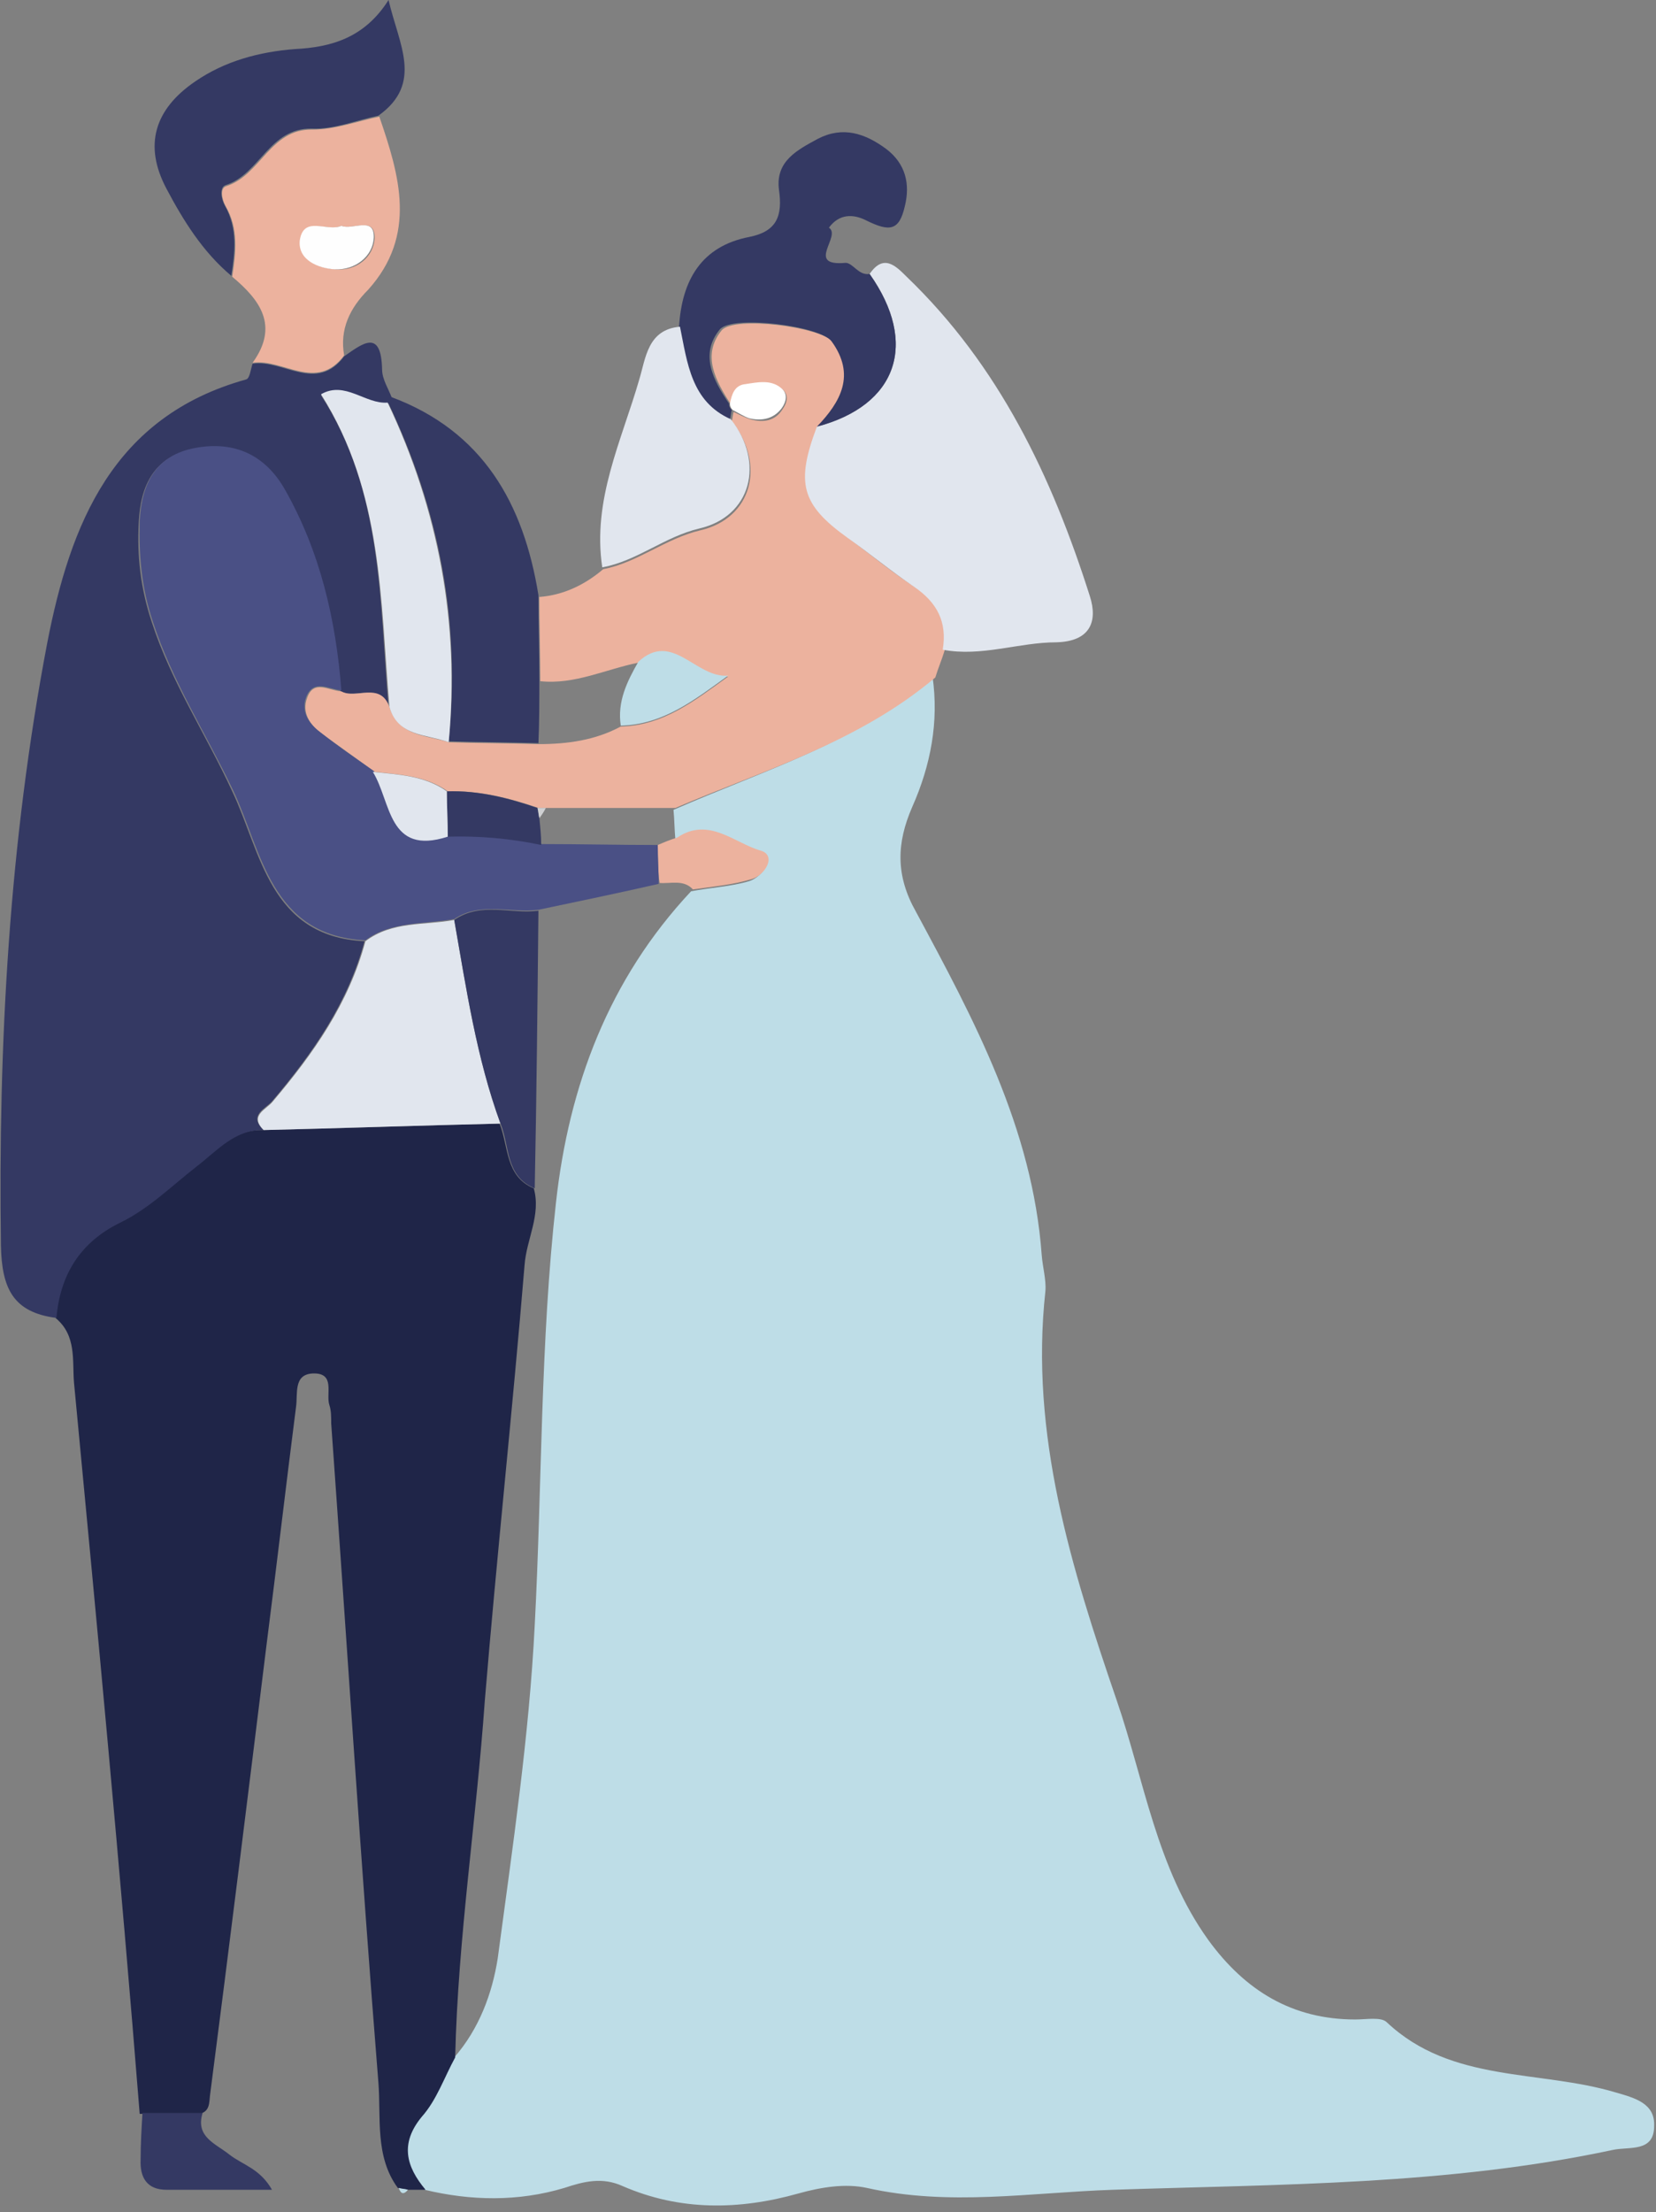 <svg width="179" height="239" viewBox="0 0 179 239" fill="none" xmlns="http://www.w3.org/2000/svg">
<rect x="0" y="0" width="179" height="239" fill="#808080" stroke="none"/>
<g clip-path="url(#clip0)">
<path d="M100.8 73.1C101.5 78 100.6 82.7 98.6 87.2C96.9 91.1 96.8 94.6 99 98.5C105.3 110.2 111.6 121.9 112.6 135.6C112.7 136.9 113.1 138.3 113 139.5C111.3 155 115.8 169.4 120.7 183.7C123.7 192.4 125 201.8 130.6 209.6C134.6 215.1 139.7 218.2 146.5 218.2C147.7 218.2 149.3 217.9 149.9 218.5C156.9 225.1 166.4 223.6 174.7 226.1C176.8 226.7 178.9 227.3 178.8 229.7C178.8 232.6 176.1 231.9 174.3 232.3C156.5 236.1 138.4 236 120.3 236.6C111.4 236.9 102.6 238.4 93.7 236.4C91.4 235.9 88.8 236.3 86.3 237C79.9 238.8 73.5 238.9 67.3 236.2C65.1 235.2 63.1 235.7 61 236.4C56 237.9 50.9 237.8 45.9 236.6C43.8 234.1 43.1 231.6 45.5 228.7C47 226.8 47.9 224.4 49.1 222.3C51.8 219.2 53.2 215.4 53.8 211.6C55.4 199.6 57.2 187.6 57.8 175.6C58.6 160.4 58.4 145.1 60.1 129.9C61.5 117.3 65.8 105.8 74.7 96.3C76.8 95.9 79 95.8 81 95.2C82.5 94.7 83.8 92.6 82 92.1C79.2 91.3 76.4 88.4 73 90.7C72.9 89.6 72.9 88.5 72.8 87.5C82.6 83.2 92.8 80.2 100.8 73.1Z" fill="#BEDDE7"/>
<path d="M49.2 222.3C48 224.5 47.2 226.9 45.6 228.7C43.2 231.6 43.9 234.1 46 236.6C45.3 236.6 44.7 236.6 44 236.6C43.7 236.5 43.3 236.5 43 236.4C40.5 233 41.2 228.8 40.9 225C39 201.3 37.5 177.5 35.8 153.8C35.8 153.1 35.8 152.4 35.6 151.8C35.2 150.6 36.3 148.3 33.8 148.4C31.7 148.5 32.2 150.6 32 152C30.9 160.6 29.9 169.2 28.8 177.8C26.8 194 24.8 210.2 22.7 226.4C22.6 227.2 22.7 228.1 21.6 228.4C19.4 228.4 17.3 228.4 15.1 228.4C13 202 10.5 175.7 8 149.4C7.8 147 8.3 144.3 6 142.4C6.4 137.7 8.6 134.2 12.9 132.1C16.1 130.5 18.5 128.1 21.2 126C23.3 124.3 25.3 122 28.4 122.1C36.9 121.9 45.5 121.6 54 121.4C55 123.9 54.6 127.1 57.7 128.4C58.5 131.3 56.9 133.9 56.7 136.7C55.4 152.4 53.7 168.1 52.4 183.8C51.5 196.6 49.5 209.4 49.2 222.3Z" fill="#1F2548"/>
<path d="M28.5 122.1C25.4 122 23.4 124.4 21.3 126C18.6 128.1 16.1 130.6 13 132.1C8.7 134.2 6.5 137.7 6.1 142.4C1.4 141.8 0.2 139.2 0.1 134.6C-0.2 112.7 1 91 5.1 69.5C7.6 56.6 12.2 45 26.6 41C27 40.9 27.1 39.9 27.3 39.3C30.6 38.8 34.2 42.5 37.2 38.5C39.2 37.1 41.2 35.5 41.3 39.9C41.3 41 42 42 42.4 43.1C42.3 43.3 42.1 43.4 42 43.6C39.5 43.8 37.3 41.2 34.7 42.7C41.4 53.1 41 64.9 42 76.4C41 73.6 38.4 75.6 36.8 74.7C36.2 67.1 34.4 59.7 30.7 53C28.6 49.3 25.3 47.7 21 48.5C16.7 49.3 15.2 52.4 15 56.4C14.8 60.1 15.2 63.6 16.4 67.2C18.5 73.7 22.3 79.4 25.1 85.5C28.2 92 29.1 101.2 39.4 101.7C37.6 108.4 33.8 113.8 29.4 119C28.7 119.8 26.8 120.5 28.5 122.1Z" fill="#343963"/>
<path d="M36.9 74.7C38.5 75.6 41.1 73.6 42.1 76.4C43.1 79.6 46.1 79.4 48.5 80.2C51.7 80.3 55 80.3 58.2 80.4C61.3 80.4 64.3 80 67.1 78.5C71.7 78.4 75.1 75.7 78.7 73.1C75.2 73.4 72.7 68.2 69 71.6C65.5 72.3 62.1 74 58.4 73.6C58.4 70.6 58.3 67.5 58.3 64.5C60.9 64.3 63.2 63.2 65.2 61.5C68.9 60.8 71.9 58.2 75.7 57.3C81.3 56 82.8 50.2 79.1 45.5C79.2 45.2 79.2 44.8 79.3 44.5C79.9 44.8 80.5 45.1 81.1 45.3C82.5 45.7 83.8 45.5 84.6 44.2C85.1 43.5 85.3 42.6 84.5 42C83.3 41.2 82 41.5 80.7 41.6C79.5 41.7 79.2 42.7 79 43.7C77.4 41.2 75.8 38.4 78 35.7C79.3 34.1 88.8 35.3 90.1 37C92.7 40.5 91.1 43.5 88.5 46.2C86.2 52.2 86.9 54.5 91.8 58.2C94.2 60 96.5 61.9 99 63.5C101.5 65.2 102.6 67.3 102.1 70.3C101.8 71.3 101.4 72.2 101.1 73.2C92.8 80.2 82.6 83.2 73 87.3C68.4 87.3 63.7 87.3 59.1 87.3C58.8 87.3 58.5 87.3 58.2 87.3C55 86.2 51.8 85.4 48.4 85.5C46 83.8 43.2 83.7 40.5 83.4C38.6 82 36.6 80.6 34.7 79.2C33.5 78.3 32.6 77 33.2 75.4C33.9 73.4 35.5 74.6 36.9 74.7Z" fill="#ECB29E"/>
<path d="M101.9 70.2C102.4 67.2 101.3 65.1 98.8 63.4C96.3 61.7 94 59.8 91.6 58.1C86.6 54.5 86 52.2 88.3 46.1C97 43.8 99.3 37.1 94 29.6C95.5 27.4 96.8 28.7 98 29.9C108 39.5 113.7 51.5 117.8 64.4C118.7 67.2 117.8 69.3 114.2 69.4C110.1 69.4 106.1 71 101.9 70.2Z" fill="#E1E6EE"/>
<path d="M94 29.6C99.3 37.1 97 43.8 88.3 46.1C90.9 43.4 92.5 40.5 89.9 36.9C88.7 35.2 79.1 34 77.8 35.6C75.6 38.3 77.1 41.1 78.8 43.6C78.8 43.9 78.9 44.1 79.1 44.3C79 44.6 79 45 78.9 45.3C74.6 43.3 74.2 39.2 73.4 35.3C73.7 30.3 75.8 26.6 81 25.6C84 25 84.6 23.3 84.2 20.5C83.8 17.4 86.2 16.2 88.4 15C91.1 13.6 93.5 14.4 95.8 16.1C97.9 17.7 98.4 19.9 97.8 22.3C97.2 24.9 96.2 25.1 93.6 23.8C92.2 23.1 90.7 23.1 89.6 24.6C91 25.5 87 28.8 91.4 28.4C92.2 28.4 92.8 29.8 94 29.6Z" fill="#343963"/>
<path d="M37.2 38.4C34.2 42.4 30.6 38.7 27.3 39.2C30.2 35.2 28.1 32.4 25.1 29.9C25.5 27.3 25.8 24.7 24.4 22.3C24 21.6 23.7 20.3 24.5 20.1C28.2 18.9 29.2 13.9 33.8 14C36.2 14 38.6 13.1 41 12.6C43.2 19 45.1 25.4 39.8 31.3C37.8 33.3 36.7 35.6 37.2 38.4ZM36.9 24.4C35.5 25.1 32.8 23.3 32.5 26C32.2 28.1 34.5 29 36.3 29.1C38.5 29.3 40.4 27.8 40.5 25.7C40.5 23.3 38.1 24.9 36.9 24.4Z" fill="#ECB29E"/>
<path d="M58.2 80.3C55 80.2 51.7 80.2 48.5 80.1C49.8 67.3 47.5 55.1 41.9 43.4C42 43.2 42.2 43.1 42.3 42.9C52.2 46.6 56.6 54.4 58.2 64.3C58.2 67.3 58.3 70.4 58.3 73.4C58.3 75.8 58.3 78.1 58.2 80.3Z" fill="#343963"/>
<path d="M40.9 12.5C38.5 13 36.1 14 33.7 13.9C29.1 13.8 28.1 18.8 24.4 20C23.7 20.2 23.9 21.5 24.3 22.2C25.7 24.7 25.4 27.2 25 29.8C21.9 27.2 19.8 23.8 18 20.4C15.5 15.7 16.7 11.8 21.1 8.8C24.3 6.6 28 5.6 31.9 5.3C35.8 5.1 39.4 4.1 42 0C43.1 4.8 45.8 9 40.9 12.5Z" fill="#343963"/>
<path d="M73.5 35.3C74.3 39.2 74.7 43.4 79 45.3C82.7 50 81.2 55.8 75.6 57.1C71.8 58 68.9 60.6 65.1 61.3C64 54 67.2 47.6 69.1 41C69.8 38.7 70 35.6 73.5 35.3Z" fill="#E1E6EE"/>
<path d="M15.4 228.3C17.6 228.3 19.7 228.3 21.9 228.3C21.1 230.9 23.3 231.6 24.8 232.8C26.2 233.9 28.1 234.3 29.4 236.6C25.3 236.6 21.6 236.6 18 236.6C15.9 236.6 15.1 235.3 15.2 233.3C15.2 231.6 15.3 230 15.4 228.3Z" fill="#343963"/>
<path d="M43.1 236.4C43.4 236.5 43.8 236.5 44.1 236.6C43.6 237.2 43.3 237 43.1 236.4Z" fill="#BEDDE7"/>
<path d="M71.1 91.3C71.8 91 72.5 90.7 73.2 90.5C76.6 88.2 79.4 91.1 82.2 91.9C84 92.4 82.7 94.6 81.2 95C79.2 95.6 77 95.8 74.9 96.1C73.9 95 72.5 95.5 71.3 95.4C71.1 94.1 71.1 92.7 71.1 91.3Z" fill="#ECB29E"/>
<path d="M28.5 122.1C26.9 120.5 28.8 119.9 29.5 119C33.9 113.8 37.7 108.4 39.5 101.7C42.4 99.5 45.9 100 49.1 99.4C50.4 106.8 51.5 114.3 54.1 121.4C45.5 121.6 37 121.9 28.5 122.1Z" fill="#E1E6EE"/>
<path d="M54.1 121.4C51.5 114.3 50.4 106.8 49.1 99.4C52 97.4 55.2 98.8 58.2 98.4C58.1 108.4 58 118.4 57.8 128.4C54.6 127.1 55.1 123.8 54.1 121.4Z" fill="#343963"/>
<path d="M58.2 98.3C55.2 98.7 51.9 97.4 49.1 99.3C45.9 99.9 42.3 99.5 39.5 101.6C29.2 101.1 28.3 91.9 25.2 85.4C22.3 79.3 18.6 73.6 16.5 67.1C15.3 63.5 15 60 15.1 56.3C15.3 52.3 16.8 49.2 21.1 48.4C25.4 47.6 28.7 49.2 30.8 52.9C34.6 59.6 36.3 66.9 36.9 74.6C35.6 74.5 33.9 73.3 33.1 75.3C32.5 76.9 33.4 78.2 34.6 79.1C36.5 80.6 38.4 81.9 40.4 83.3C42.4 86.5 41.9 92.4 48.5 90.3C51.9 90.1 55.3 90.4 58.6 91.2C62.8 91.2 67 91.3 71.1 91.3C71.1 92.7 71.2 94.1 71.2 95.5C66.8 96.5 62.5 97.4 58.2 98.3Z" fill="#4A5085"/>
<path d="M41.9 43.5C47.4 55.1 49.7 67.3 48.5 80.2C46.1 79.3 43 79.6 42.1 76.4C41.1 64.9 41.4 53.2 34.7 42.6C37.3 41.1 39.5 43.7 41.9 43.5Z" fill="#E1E6EE"/>
<path d="M67.1 78.4C66.7 75.8 67.8 73.6 69 71.5C72.7 68.1 75.2 73.3 78.7 73C75.1 75.6 71.7 78.3 67.1 78.4Z" fill="#BEDDE7"/>
<path d="M58.5 91.3C55.2 90.6 51.8 90.3 48.4 90.4C48.4 88.8 48.3 87.1 48.3 85.5C51.7 85.4 54.9 86.2 58.1 87.3C58.2 87.7 58.2 88 58.3 88.4C58.4 89.4 58.5 90.3 58.5 91.3Z" fill="#343963"/>
<path d="M48.3 85.5C48.3 87.1 48.4 88.8 48.4 90.4C41.9 92.5 42.3 86.6 40.3 83.4C43.1 83.7 45.9 83.8 48.3 85.5Z" fill="#E1E6EE"/>
<path d="M79.2 44.3C79 44.1 78.9 43.9 78.9 43.6C79.1 42.6 79.4 41.6 80.6 41.5C81.9 41.3 83.3 41 84.4 41.9C85.2 42.5 85 43.4 84.5 44.1C83.6 45.3 82.3 45.5 81 45.2C80.4 45 79.8 44.6 79.2 44.3Z" fill="white"/>
<path d="M58.3 88.4C58.2 88 58.2 87.7 58.1 87.3C58.4 87.3 58.7 87.3 59 87.3C58.8 87.7 58.6 88 58.3 88.4Z" fill="#CFD0D2"/>
<path d="M36.9 24.4C38.1 24.9 40.5 23.3 40.4 25.7C40.3 27.7 38.4 29.2 36.2 29.1C34.4 29 32.2 28.1 32.4 26C32.8 23.2 35.4 25.1 36.9 24.4Z" fill="#FEFEFE"/>
</g>
<defs>
<clipPath id="clip0">
<rect width="178.9" height="238.4" fill="white"/>
</clipPath>
</defs>
</svg>
